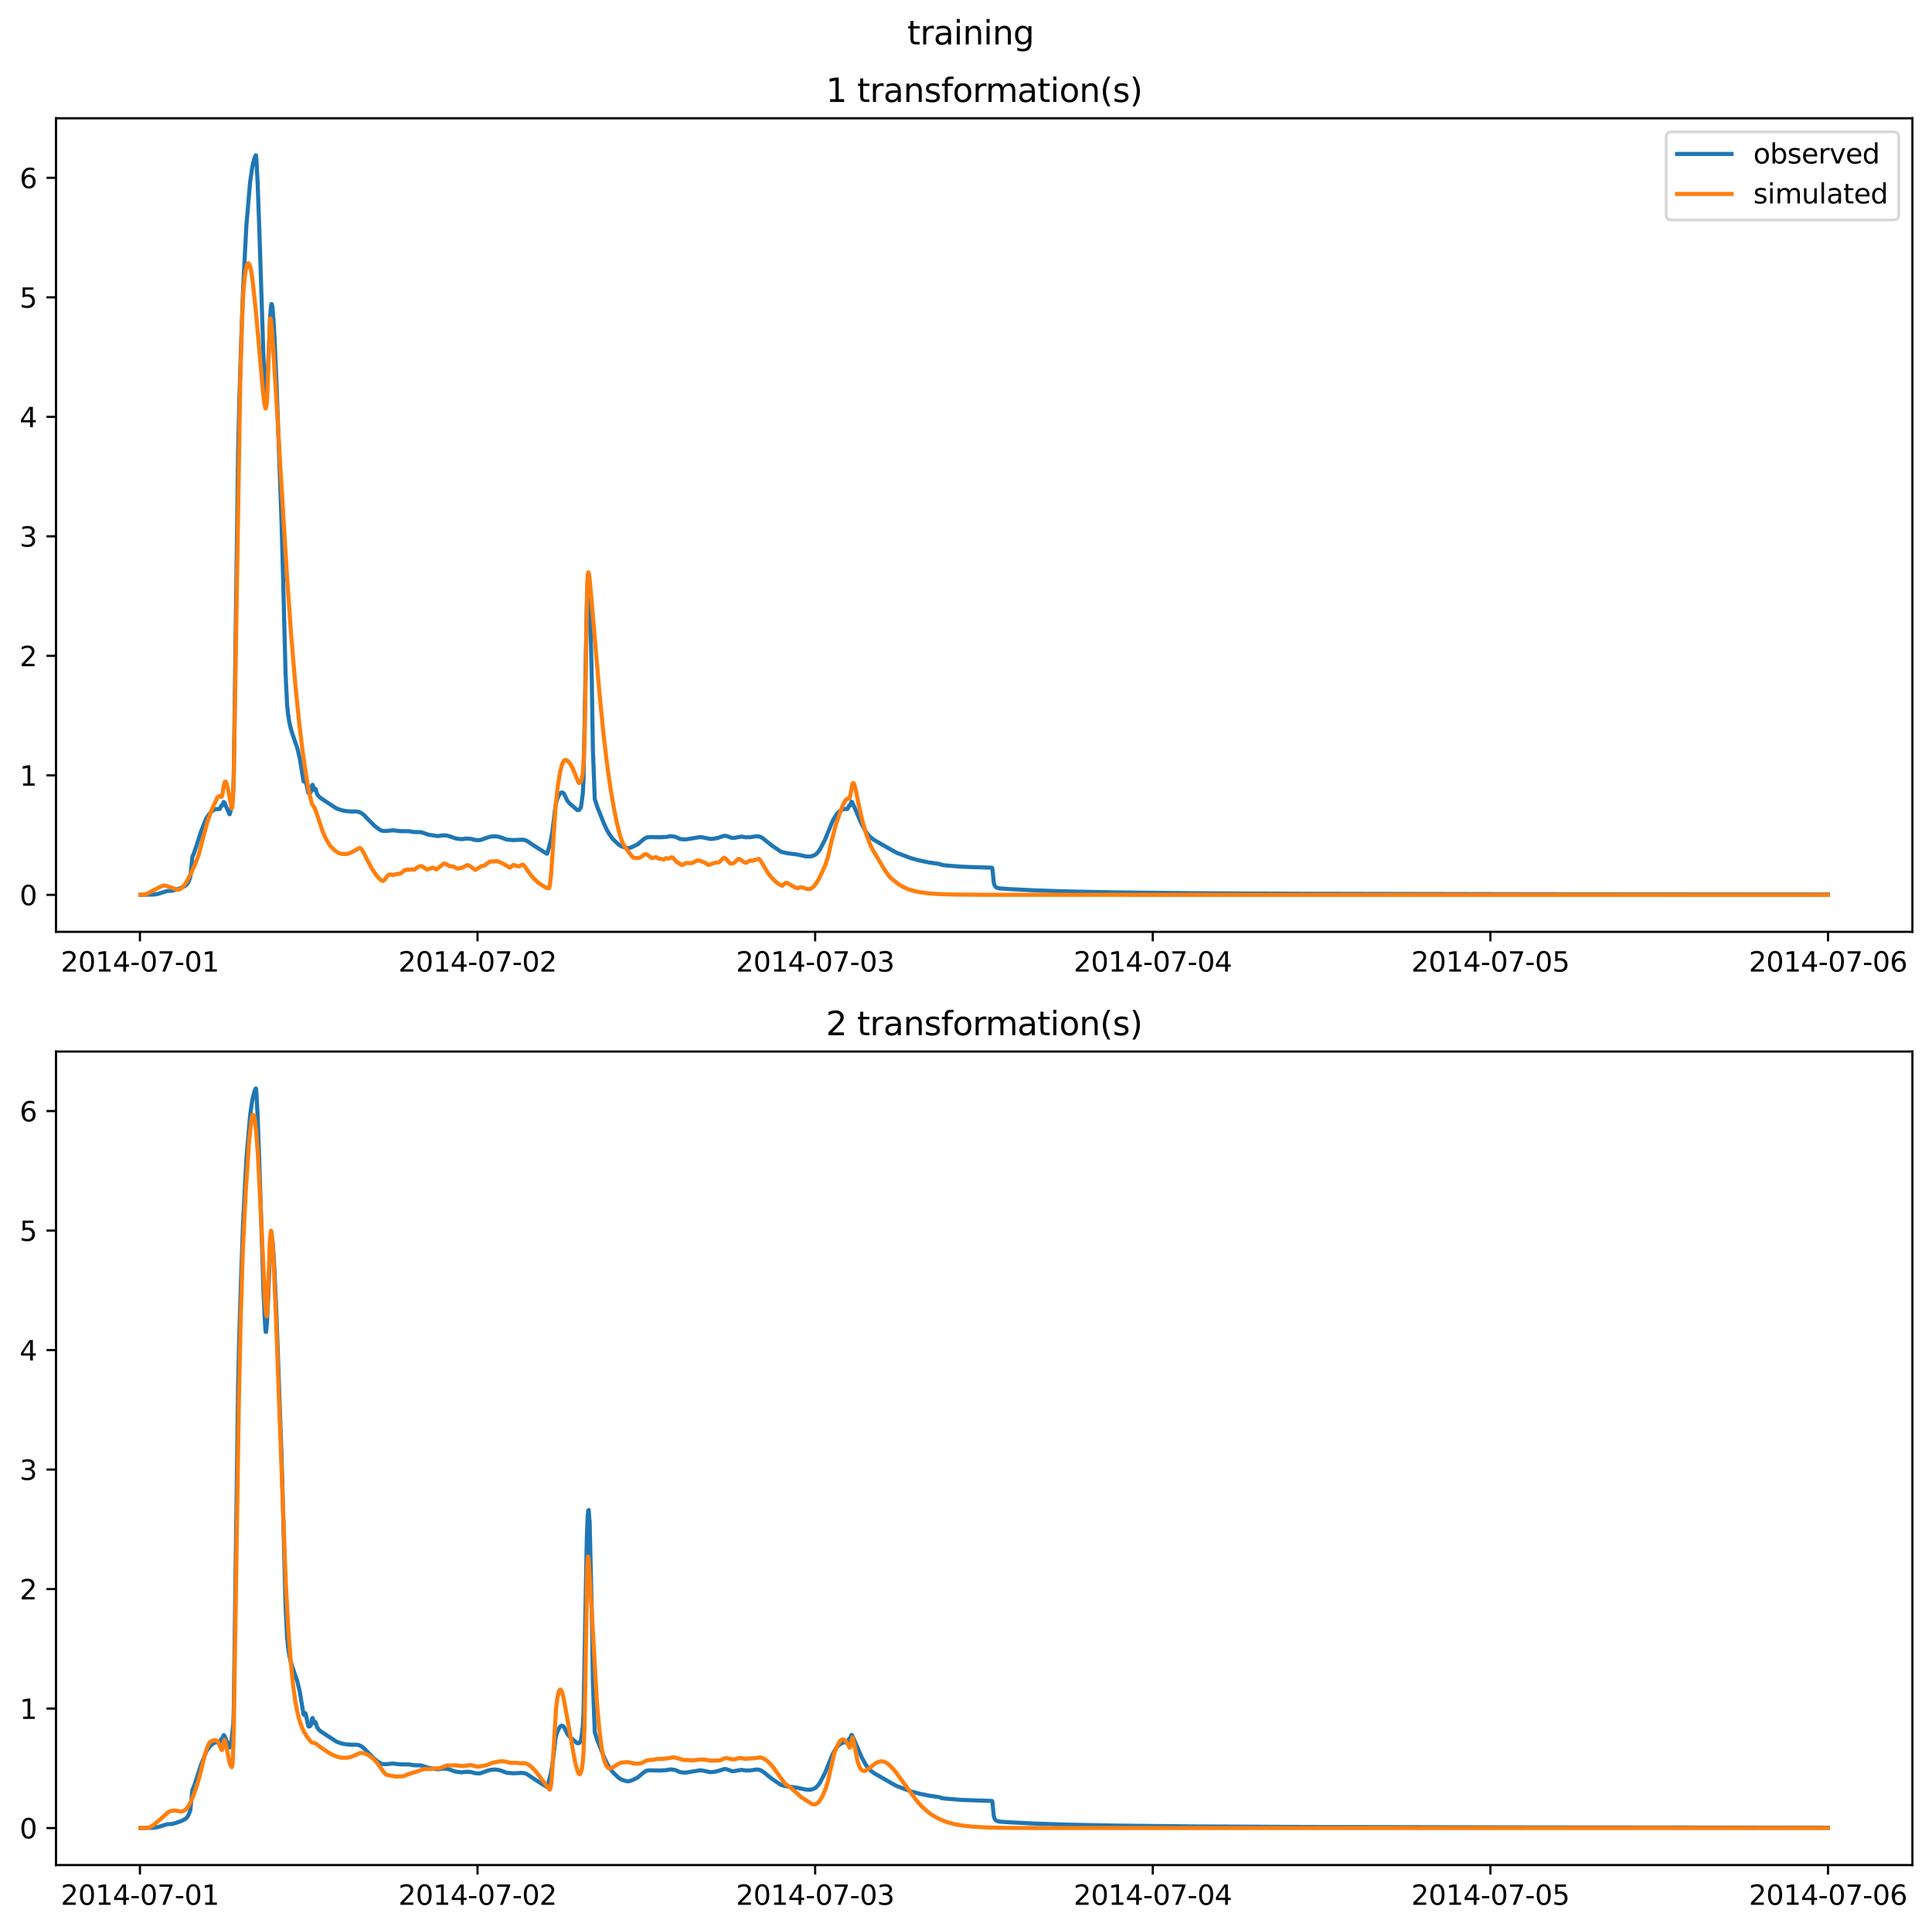 <?xml version="1.0" encoding="utf-8" standalone="no"?>
<!DOCTYPE svg PUBLIC "-//W3C//DTD SVG 1.1//EN"
  "http://www.w3.org/Graphics/SVG/1.1/DTD/svg11.dtd">
<svg xmlns:xlink="http://www.w3.org/1999/xlink" width="709.336pt" height="708.798pt" viewBox="0 0 709.336 708.798" xmlns="http://www.w3.org/2000/svg" version="1.1">
 <defs>
  <style type="text/css">*{stroke-linejoin: round; stroke-linecap: butt}</style>
 </defs>
 <g id="figure_1">
  <g id="patch_1">
   <path d="M 0 708.798 
L 709.336 708.798 
L 709.336 0 
L 0 0 
z
" style="fill: #ffffff"/>
  </g>
  <g id="axes_1">
   <g id="patch_2">
    <path d="M 20.562 342.2 
L 702.136 342.2 
L 702.136 43.44 
L 20.562 43.44 
z
" style="fill: #ffffff"/>
   </g>
   <g id="matplotlib.axis_1">
    <g id="xtick_1">
     <g id="line2d_1">
      <defs>
       <path id="ma36ae3cb27" d="M 0 0 
L 0 3.5 
" style="stroke: #000000; stroke-width: 0.8"/>
      </defs>
      <g>
       <use xlink:href="#ma36ae3cb27" x="51.371" y="342.2" style="stroke: #000000; stroke-width: 0.8"/>
      </g>
     </g>
     <g id="text_1">
      <!-- 2014-07-01 -->
      <g transform="translate(22.313 356.798) scale(0.1 -0.1)">
       <defs>
        <path id="DejaVuSans-32" d="M 1228 531 
L 3431 531 
L 3431 0 
L 469 0 
L 469 531 
Q 828 903 1448 1529 
Q 2069 2156 2228 2338 
Q 2531 2678 2651 2914 
Q 2772 3150 2772 3378 
Q 2772 3750 2511 3984 
Q 2250 4219 1831 4219 
Q 1534 4219 1204 4116 
Q 875 4013 500 3803 
L 500 4441 
Q 881 4594 1212 4672 
Q 1544 4750 1819 4750 
Q 2544 4750 2975 4387 
Q 3406 4025 3406 3419 
Q 3406 3131 3298 2873 
Q 3191 2616 2906 2266 
Q 2828 2175 2409 1742 
Q 1991 1309 1228 531 
z
" transform="scale(0.016)"/>
        <path id="DejaVuSans-30" d="M 2034 4250 
Q 1547 4250 1301 3770 
Q 1056 3291 1056 2328 
Q 1056 1369 1301 889 
Q 1547 409 2034 409 
Q 2525 409 2770 889 
Q 3016 1369 3016 2328 
Q 3016 3291 2770 3770 
Q 2525 4250 2034 4250 
z
M 2034 4750 
Q 2819 4750 3233 4129 
Q 3647 3509 3647 2328 
Q 3647 1150 3233 529 
Q 2819 -91 2034 -91 
Q 1250 -91 836 529 
Q 422 1150 422 2328 
Q 422 3509 836 4129 
Q 1250 4750 2034 4750 
z
" transform="scale(0.016)"/>
        <path id="DejaVuSans-31" d="M 794 531 
L 1825 531 
L 1825 4091 
L 703 3866 
L 703 4441 
L 1819 4666 
L 2450 4666 
L 2450 531 
L 3481 531 
L 3481 0 
L 794 0 
L 794 531 
z
" transform="scale(0.016)"/>
        <path id="DejaVuSans-34" d="M 2419 4116 
L 825 1625 
L 2419 1625 
L 2419 4116 
z
M 2253 4666 
L 3047 4666 
L 3047 1625 
L 3713 1625 
L 3713 1100 
L 3047 1100 
L 3047 0 
L 2419 0 
L 2419 1100 
L 313 1100 
L 313 1709 
L 2253 4666 
z
" transform="scale(0.016)"/>
        <path id="DejaVuSans-2d" d="M 313 2009 
L 1997 2009 
L 1997 1497 
L 313 1497 
L 313 2009 
z
" transform="scale(0.016)"/>
        <path id="DejaVuSans-37" d="M 525 4666 
L 3525 4666 
L 3525 4397 
L 1831 0 
L 1172 0 
L 2766 4134 
L 525 4134 
L 525 4666 
z
" transform="scale(0.016)"/>
       </defs>
       <use xlink:href="#DejaVuSans-32"/>
       <use xlink:href="#DejaVuSans-30" x="63.623"/>
       <use xlink:href="#DejaVuSans-31" x="127.246"/>
       <use xlink:href="#DejaVuSans-34" x="190.869"/>
       <use xlink:href="#DejaVuSans-2d" x="254.492"/>
       <use xlink:href="#DejaVuSans-30" x="290.576"/>
       <use xlink:href="#DejaVuSans-37" x="354.199"/>
       <use xlink:href="#DejaVuSans-2d" x="417.822"/>
       <use xlink:href="#DejaVuSans-30" x="453.906"/>
       <use xlink:href="#DejaVuSans-31" x="517.529"/>
      </g>
     </g>
    </g>
    <g id="xtick_2">
     <g id="line2d_2">
      <g>
       <use xlink:href="#ma36ae3cb27" x="175.328" y="342.2" style="stroke: #000000; stroke-width: 0.8"/>
      </g>
     </g>
     <g id="text_2">
      <!-- 2014-07-02 -->
      <g transform="translate(146.27 356.798) scale(0.1 -0.1)">
       <use xlink:href="#DejaVuSans-32"/>
       <use xlink:href="#DejaVuSans-30" x="63.623"/>
       <use xlink:href="#DejaVuSans-31" x="127.246"/>
       <use xlink:href="#DejaVuSans-34" x="190.869"/>
       <use xlink:href="#DejaVuSans-2d" x="254.492"/>
       <use xlink:href="#DejaVuSans-30" x="290.576"/>
       <use xlink:href="#DejaVuSans-37" x="354.199"/>
       <use xlink:href="#DejaVuSans-2d" x="417.822"/>
       <use xlink:href="#DejaVuSans-30" x="453.906"/>
       <use xlink:href="#DejaVuSans-32" x="517.529"/>
      </g>
     </g>
    </g>
    <g id="xtick_3">
     <g id="line2d_3">
      <g>
       <use xlink:href="#ma36ae3cb27" x="299.285" y="342.2" style="stroke: #000000; stroke-width: 0.8"/>
      </g>
     </g>
     <g id="text_3">
      <!-- 2014-07-03 -->
      <g transform="translate(270.227 356.798) scale(0.1 -0.1)">
       <defs>
        <path id="DejaVuSans-33" d="M 2597 2516 
Q 3050 2419 3304 2112 
Q 3559 1806 3559 1356 
Q 3559 666 3084 287 
Q 2609 -91 1734 -91 
Q 1441 -91 1130 -33 
Q 819 25 488 141 
L 488 750 
Q 750 597 1062 519 
Q 1375 441 1716 441 
Q 2309 441 2620 675 
Q 2931 909 2931 1356 
Q 2931 1769 2642 2001 
Q 2353 2234 1838 2234 
L 1294 2234 
L 1294 2753 
L 1863 2753 
Q 2328 2753 2575 2939 
Q 2822 3125 2822 3475 
Q 2822 3834 2567 4026 
Q 2313 4219 1838 4219 
Q 1578 4219 1281 4162 
Q 984 4106 628 3988 
L 628 4550 
Q 988 4650 1302 4700 
Q 1616 4750 1894 4750 
Q 2613 4750 3031 4423 
Q 3450 4097 3450 3541 
Q 3450 3153 3228 2886 
Q 3006 2619 2597 2516 
z
" transform="scale(0.016)"/>
       </defs>
       <use xlink:href="#DejaVuSans-32"/>
       <use xlink:href="#DejaVuSans-30" x="63.623"/>
       <use xlink:href="#DejaVuSans-31" x="127.246"/>
       <use xlink:href="#DejaVuSans-34" x="190.869"/>
       <use xlink:href="#DejaVuSans-2d" x="254.492"/>
       <use xlink:href="#DejaVuSans-30" x="290.576"/>
       <use xlink:href="#DejaVuSans-37" x="354.199"/>
       <use xlink:href="#DejaVuSans-2d" x="417.822"/>
       <use xlink:href="#DejaVuSans-30" x="453.906"/>
       <use xlink:href="#DejaVuSans-33" x="517.529"/>
      </g>
     </g>
    </g>
    <g id="xtick_4">
     <g id="line2d_4">
      <g>
       <use xlink:href="#ma36ae3cb27" x="423.242" y="342.2" style="stroke: #000000; stroke-width: 0.8"/>
      </g>
     </g>
     <g id="text_4">
      <!-- 2014-07-04 -->
      <g transform="translate(394.184 356.798) scale(0.1 -0.1)">
       <use xlink:href="#DejaVuSans-32"/>
       <use xlink:href="#DejaVuSans-30" x="63.623"/>
       <use xlink:href="#DejaVuSans-31" x="127.246"/>
       <use xlink:href="#DejaVuSans-34" x="190.869"/>
       <use xlink:href="#DejaVuSans-2d" x="254.492"/>
       <use xlink:href="#DejaVuSans-30" x="290.576"/>
       <use xlink:href="#DejaVuSans-37" x="354.199"/>
       <use xlink:href="#DejaVuSans-2d" x="417.822"/>
       <use xlink:href="#DejaVuSans-30" x="453.906"/>
       <use xlink:href="#DejaVuSans-34" x="517.529"/>
      </g>
     </g>
    </g>
    <g id="xtick_5">
     <g id="line2d_5">
      <g>
       <use xlink:href="#ma36ae3cb27" x="547.199" y="342.2" style="stroke: #000000; stroke-width: 0.8"/>
      </g>
     </g>
     <g id="text_5">
      <!-- 2014-07-05 -->
      <g transform="translate(518.141 356.798) scale(0.1 -0.1)">
       <defs>
        <path id="DejaVuSans-35" d="M 691 4666 
L 3169 4666 
L 3169 4134 
L 1269 4134 
L 1269 2991 
Q 1406 3038 1543 3061 
Q 1681 3084 1819 3084 
Q 2600 3084 3056 2656 
Q 3513 2228 3513 1497 
Q 3513 744 3044 326 
Q 2575 -91 1722 -91 
Q 1428 -91 1123 -41 
Q 819 9 494 109 
L 494 744 
Q 775 591 1075 516 
Q 1375 441 1709 441 
Q 2250 441 2565 725 
Q 2881 1009 2881 1497 
Q 2881 1984 2565 2268 
Q 2250 2553 1709 2553 
Q 1456 2553 1204 2497 
Q 953 2441 691 2322 
L 691 4666 
z
" transform="scale(0.016)"/>
       </defs>
       <use xlink:href="#DejaVuSans-32"/>
       <use xlink:href="#DejaVuSans-30" x="63.623"/>
       <use xlink:href="#DejaVuSans-31" x="127.246"/>
       <use xlink:href="#DejaVuSans-34" x="190.869"/>
       <use xlink:href="#DejaVuSans-2d" x="254.492"/>
       <use xlink:href="#DejaVuSans-30" x="290.576"/>
       <use xlink:href="#DejaVuSans-37" x="354.199"/>
       <use xlink:href="#DejaVuSans-2d" x="417.822"/>
       <use xlink:href="#DejaVuSans-30" x="453.906"/>
       <use xlink:href="#DejaVuSans-35" x="517.529"/>
      </g>
     </g>
    </g>
    <g id="xtick_6">
     <g id="line2d_6">
      <g>
       <use xlink:href="#ma36ae3cb27" x="671.156" y="342.2" style="stroke: #000000; stroke-width: 0.8"/>
      </g>
     </g>
     <g id="text_6">
      <!-- 2014-07-06 -->
      <g transform="translate(642.098 356.798) scale(0.1 -0.1)">
       <defs>
        <path id="DejaVuSans-36" d="M 2113 2584 
Q 1688 2584 1439 2293 
Q 1191 2003 1191 1497 
Q 1191 994 1439 701 
Q 1688 409 2113 409 
Q 2538 409 2786 701 
Q 3034 994 3034 1497 
Q 3034 2003 2786 2293 
Q 2538 2584 2113 2584 
z
M 3366 4563 
L 3366 3988 
Q 3128 4100 2886 4159 
Q 2644 4219 2406 4219 
Q 1781 4219 1451 3797 
Q 1122 3375 1075 2522 
Q 1259 2794 1537 2939 
Q 1816 3084 2150 3084 
Q 2853 3084 3261 2657 
Q 3669 2231 3669 1497 
Q 3669 778 3244 343 
Q 2819 -91 2113 -91 
Q 1303 -91 875 529 
Q 447 1150 447 2328 
Q 447 3434 972 4092 
Q 1497 4750 2381 4750 
Q 2619 4750 2861 4703 
Q 3103 4656 3366 4563 
z
" transform="scale(0.016)"/>
       </defs>
       <use xlink:href="#DejaVuSans-32"/>
       <use xlink:href="#DejaVuSans-30" x="63.623"/>
       <use xlink:href="#DejaVuSans-31" x="127.246"/>
       <use xlink:href="#DejaVuSans-34" x="190.869"/>
       <use xlink:href="#DejaVuSans-2d" x="254.492"/>
       <use xlink:href="#DejaVuSans-30" x="290.576"/>
       <use xlink:href="#DejaVuSans-37" x="354.199"/>
       <use xlink:href="#DejaVuSans-2d" x="417.822"/>
       <use xlink:href="#DejaVuSans-30" x="453.906"/>
       <use xlink:href="#DejaVuSans-36" x="517.529"/>
      </g>
     </g>
    </g>
   </g>
   <g id="matplotlib.axis_2">
    <g id="ytick_1">
     <g id="line2d_7">
      <defs>
       <path id="mbb00a4ba1c" d="M 0 0 
L -3.5 0 
" style="stroke: #000000; stroke-width: 0.8"/>
      </defs>
      <g>
       <use xlink:href="#mbb00a4ba1c" x="20.562" y="328.619" style="stroke: #000000; stroke-width: 0.8"/>
      </g>
     </g>
     <g id="text_7">
      <!-- 0 -->
      <g transform="translate(7.2 332.418) scale(0.1 -0.1)">
       <use xlink:href="#DejaVuSans-30"/>
      </g>
     </g>
    </g>
    <g id="ytick_2">
     <g id="line2d_8">
      <g>
       <use xlink:href="#mbb00a4ba1c" x="20.562" y="284.733" style="stroke: #000000; stroke-width: 0.8"/>
      </g>
     </g>
     <g id="text_8">
      <!-- 1 -->
      <g transform="translate(7.2 288.532) scale(0.1 -0.1)">
       <use xlink:href="#DejaVuSans-31"/>
      </g>
     </g>
    </g>
    <g id="ytick_3">
     <g id="line2d_9">
      <g>
       <use xlink:href="#mbb00a4ba1c" x="20.562" y="240.847" style="stroke: #000000; stroke-width: 0.8"/>
      </g>
     </g>
     <g id="text_9">
      <!-- 2 -->
      <g transform="translate(7.2 244.646) scale(0.1 -0.1)">
       <use xlink:href="#DejaVuSans-32"/>
      </g>
     </g>
    </g>
    <g id="ytick_4">
     <g id="line2d_10">
      <g>
       <use xlink:href="#mbb00a4ba1c" x="20.562" y="196.961" style="stroke: #000000; stroke-width: 0.8"/>
      </g>
     </g>
     <g id="text_10">
      <!-- 3 -->
      <g transform="translate(7.2 200.76) scale(0.1 -0.1)">
       <use xlink:href="#DejaVuSans-33"/>
      </g>
     </g>
    </g>
    <g id="ytick_5">
     <g id="line2d_11">
      <g>
       <use xlink:href="#mbb00a4ba1c" x="20.562" y="153.075" style="stroke: #000000; stroke-width: 0.8"/>
      </g>
     </g>
     <g id="text_11">
      <!-- 4 -->
      <g transform="translate(7.2 156.874) scale(0.1 -0.1)">
       <use xlink:href="#DejaVuSans-34"/>
      </g>
     </g>
    </g>
    <g id="ytick_6">
     <g id="line2d_12">
      <g>
       <use xlink:href="#mbb00a4ba1c" x="20.562" y="109.189" style="stroke: #000000; stroke-width: 0.8"/>
      </g>
     </g>
     <g id="text_12">
      <!-- 5 -->
      <g transform="translate(7.2 112.988) scale(0.1 -0.1)">
       <use xlink:href="#DejaVuSans-35"/>
      </g>
     </g>
    </g>
    <g id="ytick_7">
     <g id="line2d_13">
      <g>
       <use xlink:href="#mbb00a4ba1c" x="20.562" y="65.303" style="stroke: #000000; stroke-width: 0.8"/>
      </g>
     </g>
     <g id="text_13">
      <!-- 6 -->
      <g transform="translate(7.2 69.102) scale(0.1 -0.1)">
       <use xlink:href="#DejaVuSans-36"/>
      </g>
     </g>
    </g>
   </g>
   <g id="line2d_14">
    <path d="M 51.543 328.619 
L 56.45 328.51 
L 57.999 328.267 
L 59.549 327.791 
L 61.27 327.241 
L 62.303 327.151 
L 63.25 327.097 
L 64.627 326.72 
L 66.607 326.023 
L 68.071 325.282 
L 68.587 324.788 
L 69.104 324.005 
L 69.62 322.782 
L 69.878 322.012 
L 70.653 314.503 
L 70.997 313.933 
L 72.03 310.908 
L 73.752 305.514 
L 75.646 300.728 
L 76.335 299.607 
L 77.367 298.28 
L 77.712 297.988 
L 78.142 297.683 
L 78.745 297.297 
L 79.433 297.105 
L 80.38 297.119 
L 80.639 297.111 
L 81.241 295.874 
L 81.499 295.922 
L 81.672 295.614 
L 82.102 294.52 
L 82.274 294.554 
L 82.532 295.03 
L 83.135 296.467 
L 84.254 299.031 
L 84.34 298.992 
L 85.029 296.279 
L 85.631 290.33 
L 85.803 286.304 
L 87.439 164.874 
L 87.869 147.299 
L 88.472 127.775 
L 89.247 106.219 
L 90.452 82.978 
L 91.829 66.886 
L 92.604 61.438 
L 93.379 58.156 
L 93.895 57.02 
L 93.981 57.047 
L 94.153 58.717 
L 94.584 66.959 
L 95.186 83.537 
L 96.736 131.359 
L 97.166 140.993 
L 97.51 146.326 
L 97.683 146.422 
L 97.855 144.911 
L 98.027 142.715 
L 98.371 136.153 
L 99.146 116.9 
L 99.49 112.622 
L 99.663 111.642 
L 99.749 111.689 
L 99.921 112.181 
L 100.093 113.509 
L 100.437 117.843 
L 100.782 123.888 
L 101.556 141.569 
L 103.364 191.795 
L 103.967 213.296 
L 104.827 246.826 
L 105.43 259.123 
L 105.516 259.57 
L 105.774 262.534 
L 105.86 262.723 
L 106.119 264.521 
L 106.377 266.054 
L 106.463 266.099 
L 106.721 267.494 
L 106.807 267.509 
L 107.065 268.692 
L 107.152 268.675 
L 107.41 269.751 
L 107.496 269.846 
L 107.84 270.904 
L 108.357 272.427 
L 109.131 274.624 
L 110.078 278.603 
L 111.197 285.418 
L 111.456 286.906 
L 111.628 287.041 
L 111.972 286.358 
L 112.144 286.478 
L 112.489 287.864 
L 113.177 291.136 
L 113.435 291.348 
L 113.694 291.291 
L 114.038 290.986 
L 114.296 290.194 
L 114.555 288.586 
L 114.727 288.207 
L 114.813 288.248 
L 115.071 289.043 
L 115.415 290.108 
L 115.501 290.084 
L 115.76 289.688 
L 115.932 289.843 
L 116.19 290.85 
L 116.448 291.655 
L 117.137 292.562 
L 117.998 293.272 
L 123.507 296.869 
L 125.229 297.503 
L 127.122 297.893 
L 129.533 298.033 
L 130.48 297.987 
L 131.082 298.015 
L 131.943 298.238 
L 132.804 298.663 
L 133.665 299.354 
L 134.956 300.703 
L 137.366 303.14 
L 138.657 304.186 
L 140.035 305.032 
L 140.637 305.137 
L 141.756 305.165 
L 144.339 304.916 
L 146.921 305.233 
L 150.364 305.266 
L 151.569 305.517 
L 152.43 305.565 
L 153.205 305.582 
L 154.324 305.583 
L 155.271 305.822 
L 157.423 306.56 
L 160.78 307.044 
L 161.555 306.93 
L 162.244 306.798 
L 163.879 306.795 
L 165.256 307.182 
L 167.15 307.86 
L 167.925 308.002 
L 169.56 308.173 
L 171.024 307.966 
L 172.745 308.011 
L 174.381 308.456 
L 175.672 308.55 
L 176.533 308.448 
L 177.308 308.163 
L 178.427 307.77 
L 179.115 307.523 
L 180.062 307.265 
L 181.526 307.101 
L 182.817 307.239 
L 183.85 307.503 
L 186.174 308.36 
L 186.949 308.391 
L 187.637 308.451 
L 188.412 308.517 
L 191.769 308.359 
L 192.802 308.527 
L 193.663 308.935 
L 195.987 310.504 
L 200.722 313.511 
L 200.894 313.524 
L 201.066 313.025 
L 201.927 309.756 
L 202.185 308.856 
L 202.788 305.558 
L 203.993 295.611 
L 204.509 293.543 
L 205.542 291.428 
L 206.231 290.999 
L 206.92 291.305 
L 207.436 292.226 
L 208.297 294.073 
L 209.158 295.085 
L 211.912 297.448 
L 212.085 297.463 
L 212.515 297.364 
L 212.687 297.409 
L 213.29 296.476 
L 213.548 294.77 
L 213.978 291.346 
L 214.237 286.467 
L 215.442 222.458 
L 215.786 213.845 
L 215.872 213.563 
L 215.958 212.026 
L 216.044 212.745 
L 216.13 211.82 
L 216.389 215.516 
L 216.475 215.769 
L 217.249 248.163 
L 217.68 275.095 
L 218.368 293.42 
L 219.315 296.361 
L 221.726 302.439 
L 222.845 304.832 
L 223.792 306.466 
L 224.997 308.109 
L 227.149 310.18 
L 228.182 310.808 
L 229.645 311.3 
L 230.506 311.467 
L 231.281 311.353 
L 232.228 310.992 
L 234.121 310.069 
L 235.499 308.886 
L 236.876 307.791 
L 237.565 307.518 
L 238.425 307.423 
L 242.385 307.483 
L 243.074 307.442 
L 243.848 307.375 
L 244.623 307.362 
L 246.173 307.058 
L 247.894 307.295 
L 248.497 307.548 
L 249.616 308.085 
L 250.563 308.209 
L 251.854 308.248 
L 256.933 307.426 
L 257.621 307.447 
L 260.72 308.074 
L 261.237 308.087 
L 262.442 307.935 
L 263.733 307.638 
L 265.713 306.995 
L 266.402 306.93 
L 267.09 307.13 
L 268.812 307.749 
L 269.415 307.724 
L 272.255 307.234 
L 273.805 307.492 
L 275.612 307.433 
L 276.215 307.328 
L 276.904 307.231 
L 277.764 307.1 
L 278.797 307.22 
L 279.572 307.529 
L 280.433 308.137 
L 283.36 310.495 
L 286.803 312.814 
L 288.352 313.186 
L 289.385 313.387 
L 291.624 313.663 
L 292.915 313.847 
L 294.12 314.121 
L 295.755 314.47 
L 297.219 314.555 
L 298.252 314.38 
L 299.285 313.919 
L 299.801 313.526 
L 300.49 312.737 
L 301.092 311.884 
L 302.9 308.392 
L 305.569 301.808 
L 305.999 300.922 
L 307.118 299.107 
L 307.807 298.318 
L 308.582 297.679 
L 308.926 297.507 
L 309.27 297.304 
L 310.561 297.049 
L 311.164 297.082 
L 311.767 295.839 
L 312.025 295.862 
L 312.197 295.467 
L 312.627 294.422 
L 312.8 294.49 
L 313.058 294.975 
L 316.329 302.563 
L 317.792 305.277 
L 318.825 306.655 
L 319.858 307.679 
L 320.977 308.497 
L 327.692 312.351 
L 329.241 313.187 
L 334.492 315.172 
L 337.591 316.007 
L 340.776 316.663 
L 344.736 317.255 
L 345.338 317.417 
L 345.855 317.658 
L 347.318 317.824 
L 352.913 318.271 
L 358.681 318.485 
L 364.19 318.656 
L 364.276 318.713 
L 364.362 319.089 
L 364.879 324.235 
L 365.223 325.28 
L 365.653 325.815 
L 366.17 326.079 
L 367.117 326.258 
L 370.216 326.487 
L 380.029 326.982 
L 392.425 327.381 
L 410.071 327.72 
L 438.048 328.015 
L 479.969 328.223 
L 564.587 328.391 
L 671.156 328.478 
L 671.156 328.478 
" clip-path="url(#p64f4c8c60b)" style="fill: none; stroke: #1f77b4; stroke-width: 1.5; stroke-linecap: square"/>
   </g>
   <g id="line2d_15">
    <path d="M 51.543 328.619 
L 53.179 328.535 
L 54.298 328.032 
L 58.774 325.705 
L 60.065 325.215 
L 60.668 325.204 
L 61.442 325.419 
L 65.144 326.764 
L 65.66 326.717 
L 66.693 326.124 
L 67.382 325.394 
L 68.071 324.525 
L 70.051 320.912 
L 70.825 319.191 
L 71.858 316.868 
L 72.719 314.591 
L 73.322 312.467 
L 76.076 302.01 
L 77.798 297.23 
L 79.778 292.935 
L 80.294 292.436 
L 80.639 292.385 
L 80.983 292.573 
L 81.241 292.661 
L 81.413 292.526 
L 81.585 292.012 
L 81.93 289.984 
L 82.36 287.611 
L 82.618 287.043 
L 82.791 287.014 
L 82.963 287.216 
L 83.307 288.162 
L 83.824 290.463 
L 85.115 296.942 
L 85.287 296.321 
L 85.545 293.285 
L 85.803 285.424 
L 86.234 261.134 
L 88.214 139.959 
L 88.816 119.028 
L 89.333 107.438 
L 89.849 101.699 
L 90.28 98.96 
L 90.796 97.133 
L 91.14 96.658 
L 91.485 96.988 
L 91.829 97.823 
L 92.346 100.259 
L 92.776 103.421 
L 93.981 114.664 
L 95.531 132.299 
L 96.478 143.277 
L 96.994 147.715 
L 97.424 149.961 
L 97.597 149.957 
L 97.769 149.354 
L 97.941 148.084 
L 98.199 143.414 
L 99.146 117.14 
L 99.232 116.881 
L 99.318 116.973 
L 99.49 117.833 
L 99.835 121.24 
L 100.609 132.52 
L 103.278 177.207 
L 105.43 212.421 
L 106.979 234.127 
L 108.443 251.517 
L 109.82 265.24 
L 111.111 275.951 
L 112.316 284.305 
L 113.435 290.699 
L 114.555 295.357 
L 115.243 296.194 
L 115.588 296.826 
L 116.19 298.476 
L 118.428 305.263 
L 119.375 307.444 
L 120.408 309.328 
L 121.355 310.777 
L 122.991 312.386 
L 124.11 313.123 
L 124.798 313.418 
L 125.487 313.569 
L 126.348 313.624 
L 126.778 313.614 
L 127.553 313.575 
L 128.069 313.423 
L 128.5 313.244 
L 129.447 312.804 
L 129.877 312.577 
L 130.652 312.177 
L 131.599 311.529 
L 132.029 311.43 
L 132.373 311.553 
L 132.804 311.968 
L 133.406 312.923 
L 134.784 315.693 
L 136.419 318.782 
L 137.71 320.771 
L 139.002 322.375 
L 139.949 323.302 
L 140.637 323.533 
L 141.154 323.155 
L 141.67 322.4 
L 142.359 321.537 
L 142.875 321.168 
L 143.392 321.146 
L 144.339 321.299 
L 146.06 320.889 
L 146.749 320.92 
L 147.524 320.461 
L 148.384 319.69 
L 149.073 319.417 
L 149.848 319.336 
L 150.536 319.385 
L 150.967 319.267 
L 151.656 319.359 
L 152 319.393 
L 152.344 319.266 
L 153.205 318.526 
L 154.152 318.106 
L 154.668 318.053 
L 155.185 318.274 
L 156.734 319.328 
L 157.251 319.173 
L 157.939 318.988 
L 158.714 318.632 
L 159.317 318.77 
L 160.005 319.217 
L 160.264 319.248 
L 160.522 319.111 
L 161.469 318.3 
L 163.018 317.11 
L 163.707 317.292 
L 165.17 318.112 
L 166.375 318.163 
L 167.753 318.95 
L 168.269 318.975 
L 169.647 318.607 
L 169.991 318.51 
L 170.507 318.242 
L 171.54 317.685 
L 171.971 317.797 
L 173.004 318.352 
L 174.381 319.445 
L 174.725 319.406 
L 176.705 318.076 
L 177.48 318.024 
L 177.824 317.88 
L 179.632 316.537 
L 180.062 316.377 
L 180.751 316.349 
L 181.267 316.385 
L 182.473 316.208 
L 183.936 316.835 
L 184.28 316.93 
L 187.121 318.625 
L 187.465 318.459 
L 188.498 317.613 
L 189.101 317.783 
L 189.617 318 
L 189.876 318.069 
L 190.478 318.181 
L 190.822 318.043 
L 191.769 317.491 
L 192.114 317.597 
L 192.544 318.004 
L 193.405 319.25 
L 194.954 321.439 
L 196.332 322.991 
L 197.709 324.215 
L 199.172 325.227 
L 200.722 326.089 
L 200.98 326.146 
L 201.41 326.272 
L 201.669 325.913 
L 201.927 324.788 
L 202.357 320.875 
L 202.96 311.9 
L 203.993 296.068 
L 204.768 288.916 
L 205.542 283.995 
L 206.231 281.126 
L 207.006 279.358 
L 207.264 279.151 
L 207.78 279.099 
L 208.469 279.469 
L 209.244 280.346 
L 210.191 281.994 
L 212.429 287.427 
L 212.601 287.582 
L 213.031 287.339 
L 213.204 287.126 
L 213.548 286.179 
L 213.978 283.757 
L 214.323 278.85 
L 214.581 272.429 
L 214.839 259.979 
L 215.614 214.171 
L 215.872 210.512 
L 216.044 210.19 
L 216.216 210.796 
L 216.561 213.443 
L 217.249 221.157 
L 220.004 253.545 
L 221.467 268.56 
L 222.759 279.687 
L 224.05 288.959 
L 225.341 296.611 
L 226.546 302.487 
L 227.579 306.559 
L 228.354 308.892 
L 229.043 310.367 
L 229.817 311.496 
L 230.506 312.475 
L 232.141 314.654 
L 232.658 314.994 
L 233.002 315.053 
L 233.433 315.052 
L 234.293 315.136 
L 235.413 314.74 
L 236.359 313.945 
L 236.962 313.665 
L 237.392 313.732 
L 237.651 313.879 
L 239.286 315.115 
L 239.631 315.093 
L 240.922 314.759 
L 241.869 315.336 
L 242.299 315.373 
L 242.557 315.392 
L 243.59 315.692 
L 244.107 315.419 
L 244.451 315.171 
L 244.968 315.18 
L 245.57 315.305 
L 245.914 315.167 
L 246.517 314.839 
L 246.861 314.881 
L 247.378 315.265 
L 248.411 316.559 
L 249.616 317.222 
L 250.046 317.549 
L 250.391 317.646 
L 250.907 317.493 
L 251.682 316.976 
L 252.457 316.902 
L 254.006 316.986 
L 255.9 316.041 
L 256.675 316.005 
L 258.052 316.552 
L 258.654 316.702 
L 259.515 317.269 
L 259.946 317.584 
L 260.29 317.616 
L 262.012 316.981 
L 263.045 316.749 
L 263.561 316.748 
L 263.991 316.643 
L 265.197 315.504 
L 265.627 315.065 
L 265.971 315.017 
L 266.402 315.278 
L 266.832 315.707 
L 268.037 317.077 
L 268.382 317.164 
L 268.726 317.13 
L 269.415 316.948 
L 269.759 316.695 
L 270.448 315.957 
L 271.05 315.434 
L 271.394 315.451 
L 271.653 315.55 
L 273.03 316.55 
L 273.805 316.863 
L 274.149 316.744 
L 275.354 316.013 
L 276.215 316.163 
L 276.387 316.074 
L 276.732 315.909 
L 278.625 315.423 
L 279.056 315.822 
L 279.658 316.764 
L 281.896 320.524 
L 283.188 322.179 
L 284.565 323.577 
L 286.028 324.735 
L 286.975 325.252 
L 287.233 325.252 
L 287.578 324.965 
L 288.266 324.287 
L 288.697 324.19 
L 289.213 324.35 
L 290.505 325.131 
L 291.882 325.866 
L 292.312 326.049 
L 292.829 326.191 
L 293.259 326.044 
L 293.948 325.801 
L 294.55 325.862 
L 295.928 326.358 
L 296.788 326.55 
L 297.735 326.339 
L 298.252 325.999 
L 298.854 325.412 
L 299.543 324.526 
L 300.576 322.928 
L 303.072 317.605 
L 304.191 313.929 
L 305.397 308.462 
L 307.032 302.405 
L 309.442 295.633 
L 310.561 293.726 
L 311.164 293.267 
L 311.422 293.297 
L 311.853 293.261 
L 312.025 292.909 
L 312.283 291.66 
L 312.886 288.149 
L 313.144 287.578 
L 313.316 287.54 
L 313.488 287.729 
L 313.746 288.341 
L 314.177 290.023 
L 315.382 296.069 
L 316.673 301.687 
L 317.964 306.116 
L 319.342 309.834 
L 320.375 312.039 
L 322.096 314.874 
L 323.646 317.532 
L 325.281 320.209 
L 326.573 321.909 
L 327.433 322.761 
L 330.102 324.857 
L 331.651 325.767 
L 333.373 326.523 
L 335.353 327.149 
L 337.763 327.665 
L 340.69 328.055 
L 344.65 328.342 
L 350.503 328.522 
L 361.78 328.606 
L 416.355 328.619 
L 671.156 328.619 
L 671.156 328.619 
" clip-path="url(#p64f4c8c60b)" style="fill: none; stroke: #ff7f0e; stroke-width: 1.5; stroke-linecap: square"/>
   </g>
   <g id="patch_3">
    <path d="M 20.562 342.2 
L 20.562 43.44 
" style="fill: none; stroke: #000000; stroke-width: 0.8; stroke-linejoin: miter; stroke-linecap: square"/>
   </g>
   <g id="patch_4">
    <path d="M 702.136 342.2 
L 702.136 43.44 
" style="fill: none; stroke: #000000; stroke-width: 0.8; stroke-linejoin: miter; stroke-linecap: square"/>
   </g>
   <g id="patch_5">
    <path d="M 20.562 342.2 
L 702.136 342.2 
" style="fill: none; stroke: #000000; stroke-width: 0.8; stroke-linejoin: miter; stroke-linecap: square"/>
   </g>
   <g id="patch_6">
    <path d="M 20.562 43.44 
L 702.136 43.44 
" style="fill: none; stroke: #000000; stroke-width: 0.8; stroke-linejoin: miter; stroke-linecap: square"/>
   </g>
   <g id="text_14">
    <!-- 1 transformation(s) -->
    <g transform="translate(303.235 37.44) scale(0.12 -0.12)">
     <defs>
      <path id="DejaVuSans-20" transform="scale(0.016)"/>
      <path id="DejaVuSans-74" d="M 1172 4494 
L 1172 3500 
L 2356 3500 
L 2356 3053 
L 1172 3053 
L 1172 1153 
Q 1172 725 1289 603 
Q 1406 481 1766 481 
L 2356 481 
L 2356 0 
L 1766 0 
Q 1100 0 847 248 
Q 594 497 594 1153 
L 594 3053 
L 172 3053 
L 172 3500 
L 594 3500 
L 594 4494 
L 1172 4494 
z
" transform="scale(0.016)"/>
      <path id="DejaVuSans-72" d="M 2631 2963 
Q 2534 3019 2420 3045 
Q 2306 3072 2169 3072 
Q 1681 3072 1420 2755 
Q 1159 2438 1159 1844 
L 1159 0 
L 581 0 
L 581 3500 
L 1159 3500 
L 1159 2956 
Q 1341 3275 1631 3429 
Q 1922 3584 2338 3584 
Q 2397 3584 2469 3576 
Q 2541 3569 2628 3553 
L 2631 2963 
z
" transform="scale(0.016)"/>
      <path id="DejaVuSans-61" d="M 2194 1759 
Q 1497 1759 1228 1600 
Q 959 1441 959 1056 
Q 959 750 1161 570 
Q 1363 391 1709 391 
Q 2188 391 2477 730 
Q 2766 1069 2766 1631 
L 2766 1759 
L 2194 1759 
z
M 3341 1997 
L 3341 0 
L 2766 0 
L 2766 531 
Q 2569 213 2275 61 
Q 1981 -91 1556 -91 
Q 1019 -91 701 211 
Q 384 513 384 1019 
Q 384 1609 779 1909 
Q 1175 2209 1959 2209 
L 2766 2209 
L 2766 2266 
Q 2766 2663 2505 2880 
Q 2244 3097 1772 3097 
Q 1472 3097 1187 3025 
Q 903 2953 641 2809 
L 641 3341 
Q 956 3463 1253 3523 
Q 1550 3584 1831 3584 
Q 2591 3584 2966 3190 
Q 3341 2797 3341 1997 
z
" transform="scale(0.016)"/>
      <path id="DejaVuSans-6e" d="M 3513 2113 
L 3513 0 
L 2938 0 
L 2938 2094 
Q 2938 2591 2744 2837 
Q 2550 3084 2163 3084 
Q 1697 3084 1428 2787 
Q 1159 2491 1159 1978 
L 1159 0 
L 581 0 
L 581 3500 
L 1159 3500 
L 1159 2956 
Q 1366 3272 1645 3428 
Q 1925 3584 2291 3584 
Q 2894 3584 3203 3211 
Q 3513 2838 3513 2113 
z
" transform="scale(0.016)"/>
      <path id="DejaVuSans-73" d="M 2834 3397 
L 2834 2853 
Q 2591 2978 2328 3040 
Q 2066 3103 1784 3103 
Q 1356 3103 1142 2972 
Q 928 2841 928 2578 
Q 928 2378 1081 2264 
Q 1234 2150 1697 2047 
L 1894 2003 
Q 2506 1872 2764 1633 
Q 3022 1394 3022 966 
Q 3022 478 2636 193 
Q 2250 -91 1575 -91 
Q 1294 -91 989 -36 
Q 684 19 347 128 
L 347 722 
Q 666 556 975 473 
Q 1284 391 1588 391 
Q 1994 391 2212 530 
Q 2431 669 2431 922 
Q 2431 1156 2273 1281 
Q 2116 1406 1581 1522 
L 1381 1569 
Q 847 1681 609 1914 
Q 372 2147 372 2553 
Q 372 3047 722 3315 
Q 1072 3584 1716 3584 
Q 2034 3584 2315 3537 
Q 2597 3491 2834 3397 
z
" transform="scale(0.016)"/>
      <path id="DejaVuSans-66" d="M 2375 4863 
L 2375 4384 
L 1825 4384 
Q 1516 4384 1395 4259 
Q 1275 4134 1275 3809 
L 1275 3500 
L 2222 3500 
L 2222 3053 
L 1275 3053 
L 1275 0 
L 697 0 
L 697 3053 
L 147 3053 
L 147 3500 
L 697 3500 
L 697 3744 
Q 697 4328 969 4595 
Q 1241 4863 1831 4863 
L 2375 4863 
z
" transform="scale(0.016)"/>
      <path id="DejaVuSans-6f" d="M 1959 3097 
Q 1497 3097 1228 2736 
Q 959 2375 959 1747 
Q 959 1119 1226 758 
Q 1494 397 1959 397 
Q 2419 397 2687 759 
Q 2956 1122 2956 1747 
Q 2956 2369 2687 2733 
Q 2419 3097 1959 3097 
z
M 1959 3584 
Q 2709 3584 3137 3096 
Q 3566 2609 3566 1747 
Q 3566 888 3137 398 
Q 2709 -91 1959 -91 
Q 1206 -91 779 398 
Q 353 888 353 1747 
Q 353 2609 779 3096 
Q 1206 3584 1959 3584 
z
" transform="scale(0.016)"/>
      <path id="DejaVuSans-6d" d="M 3328 2828 
Q 3544 3216 3844 3400 
Q 4144 3584 4550 3584 
Q 5097 3584 5394 3201 
Q 5691 2819 5691 2113 
L 5691 0 
L 5113 0 
L 5113 2094 
Q 5113 2597 4934 2840 
Q 4756 3084 4391 3084 
Q 3944 3084 3684 2787 
Q 3425 2491 3425 1978 
L 3425 0 
L 2847 0 
L 2847 2094 
Q 2847 2600 2669 2842 
Q 2491 3084 2119 3084 
Q 1678 3084 1418 2786 
Q 1159 2488 1159 1978 
L 1159 0 
L 581 0 
L 581 3500 
L 1159 3500 
L 1159 2956 
Q 1356 3278 1631 3431 
Q 1906 3584 2284 3584 
Q 2666 3584 2933 3390 
Q 3200 3197 3328 2828 
z
" transform="scale(0.016)"/>
      <path id="DejaVuSans-69" d="M 603 3500 
L 1178 3500 
L 1178 0 
L 603 0 
L 603 3500 
z
M 603 4863 
L 1178 4863 
L 1178 4134 
L 603 4134 
L 603 4863 
z
" transform="scale(0.016)"/>
      <path id="DejaVuSans-28" d="M 1984 4856 
Q 1566 4138 1362 3434 
Q 1159 2731 1159 2009 
Q 1159 1288 1364 580 
Q 1569 -128 1984 -844 
L 1484 -844 
Q 1016 -109 783 600 
Q 550 1309 550 2009 
Q 550 2706 781 3412 
Q 1013 4119 1484 4856 
L 1984 4856 
z
" transform="scale(0.016)"/>
      <path id="DejaVuSans-29" d="M 513 4856 
L 1013 4856 
Q 1481 4119 1714 3412 
Q 1947 2706 1947 2009 
Q 1947 1309 1714 600 
Q 1481 -109 1013 -844 
L 513 -844 
Q 928 -128 1133 580 
Q 1338 1288 1338 2009 
Q 1338 2731 1133 3434 
Q 928 4138 513 4856 
z
" transform="scale(0.016)"/>
     </defs>
     <use xlink:href="#DejaVuSans-31"/>
     <use xlink:href="#DejaVuSans-20" x="63.623"/>
     <use xlink:href="#DejaVuSans-74" x="95.41"/>
     <use xlink:href="#DejaVuSans-72" x="134.619"/>
     <use xlink:href="#DejaVuSans-61" x="175.732"/>
     <use xlink:href="#DejaVuSans-6e" x="237.012"/>
     <use xlink:href="#DejaVuSans-73" x="300.391"/>
     <use xlink:href="#DejaVuSans-66" x="352.49"/>
     <use xlink:href="#DejaVuSans-6f" x="387.695"/>
     <use xlink:href="#DejaVuSans-72" x="448.877"/>
     <use xlink:href="#DejaVuSans-6d" x="488.24"/>
     <use xlink:href="#DejaVuSans-61" x="585.652"/>
     <use xlink:href="#DejaVuSans-74" x="646.932"/>
     <use xlink:href="#DejaVuSans-69" x="686.141"/>
     <use xlink:href="#DejaVuSans-6f" x="713.924"/>
     <use xlink:href="#DejaVuSans-6e" x="775.105"/>
     <use xlink:href="#DejaVuSans-28" x="838.484"/>
     <use xlink:href="#DejaVuSans-73" x="877.498"/>
     <use xlink:href="#DejaVuSans-29" x="929.598"/>
    </g>
   </g>
   <g id="legend_1">
    <g id="patch_7">
     <path d="M 613.742 80.796 
L 695.136 80.796 
Q 697.136 80.796 697.136 78.796 
L 697.136 50.44 
Q 697.136 48.44 695.136 48.44 
L 613.742 48.44 
Q 611.742 48.44 611.742 50.44 
L 611.742 78.796 
Q 611.742 80.796 613.742 80.796 
z
" style="fill: #ffffff; opacity: 0.8; stroke: #cccccc; stroke-linejoin: miter"/>
    </g>
    <g id="line2d_16">
     <path d="M 615.742 56.538 
L 625.742 56.538 
L 635.742 56.538 
" style="fill: none; stroke: #1f77b4; stroke-width: 1.5; stroke-linecap: square"/>
    </g>
    <g id="text_15">
     <!-- observed -->
     <g transform="translate(643.742 60.038) scale(0.1 -0.1)">
      <defs>
       <path id="DejaVuSans-62" d="M 3116 1747 
Q 3116 2381 2855 2742 
Q 2594 3103 2138 3103 
Q 1681 3103 1420 2742 
Q 1159 2381 1159 1747 
Q 1159 1113 1420 752 
Q 1681 391 2138 391 
Q 2594 391 2855 752 
Q 3116 1113 3116 1747 
z
M 1159 2969 
Q 1341 3281 1617 3432 
Q 1894 3584 2278 3584 
Q 2916 3584 3314 3078 
Q 3713 2572 3713 1747 
Q 3713 922 3314 415 
Q 2916 -91 2278 -91 
Q 1894 -91 1617 61 
Q 1341 213 1159 525 
L 1159 0 
L 581 0 
L 581 4863 
L 1159 4863 
L 1159 2969 
z
" transform="scale(0.016)"/>
       <path id="DejaVuSans-65" d="M 3597 1894 
L 3597 1613 
L 953 1613 
Q 991 1019 1311 708 
Q 1631 397 2203 397 
Q 2534 397 2845 478 
Q 3156 559 3463 722 
L 3463 178 
Q 3153 47 2828 -22 
Q 2503 -91 2169 -91 
Q 1331 -91 842 396 
Q 353 884 353 1716 
Q 353 2575 817 3079 
Q 1281 3584 2069 3584 
Q 2775 3584 3186 3129 
Q 3597 2675 3597 1894 
z
M 3022 2063 
Q 3016 2534 2758 2815 
Q 2500 3097 2075 3097 
Q 1594 3097 1305 2825 
Q 1016 2553 972 2059 
L 3022 2063 
z
" transform="scale(0.016)"/>
       <path id="DejaVuSans-76" d="M 191 3500 
L 800 3500 
L 1894 563 
L 2988 3500 
L 3597 3500 
L 2284 0 
L 1503 0 
L 191 3500 
z
" transform="scale(0.016)"/>
       <path id="DejaVuSans-64" d="M 2906 2969 
L 2906 4863 
L 3481 4863 
L 3481 0 
L 2906 0 
L 2906 525 
Q 2725 213 2448 61 
Q 2172 -91 1784 -91 
Q 1150 -91 751 415 
Q 353 922 353 1747 
Q 353 2572 751 3078 
Q 1150 3584 1784 3584 
Q 2172 3584 2448 3432 
Q 2725 3281 2906 2969 
z
M 947 1747 
Q 947 1113 1208 752 
Q 1469 391 1925 391 
Q 2381 391 2643 752 
Q 2906 1113 2906 1747 
Q 2906 2381 2643 2742 
Q 2381 3103 1925 3103 
Q 1469 3103 1208 2742 
Q 947 2381 947 1747 
z
" transform="scale(0.016)"/>
      </defs>
      <use xlink:href="#DejaVuSans-6f"/>
      <use xlink:href="#DejaVuSans-62" x="61.182"/>
      <use xlink:href="#DejaVuSans-73" x="124.658"/>
      <use xlink:href="#DejaVuSans-65" x="176.758"/>
      <use xlink:href="#DejaVuSans-72" x="238.281"/>
      <use xlink:href="#DejaVuSans-76" x="279.395"/>
      <use xlink:href="#DejaVuSans-65" x="338.574"/>
      <use xlink:href="#DejaVuSans-64" x="400.098"/>
     </g>
    </g>
    <g id="line2d_17">
     <path d="M 615.742 71.217 
L 625.742 71.217 
L 635.742 71.217 
" style="fill: none; stroke: #ff7f0e; stroke-width: 1.5; stroke-linecap: square"/>
    </g>
    <g id="text_16">
     <!-- simulated -->
     <g transform="translate(643.742 74.717) scale(0.1 -0.1)">
      <defs>
       <path id="DejaVuSans-75" d="M 544 1381 
L 544 3500 
L 1119 3500 
L 1119 1403 
Q 1119 906 1312 657 
Q 1506 409 1894 409 
Q 2359 409 2629 706 
Q 2900 1003 2900 1516 
L 2900 3500 
L 3475 3500 
L 3475 0 
L 2900 0 
L 2900 538 
Q 2691 219 2414 64 
Q 2138 -91 1772 -91 
Q 1169 -91 856 284 
Q 544 659 544 1381 
z
M 1991 3584 
L 1991 3584 
z
" transform="scale(0.016)"/>
       <path id="DejaVuSans-6c" d="M 603 4863 
L 1178 4863 
L 1178 0 
L 603 0 
L 603 4863 
z
" transform="scale(0.016)"/>
      </defs>
      <use xlink:href="#DejaVuSans-73"/>
      <use xlink:href="#DejaVuSans-69" x="52.1"/>
      <use xlink:href="#DejaVuSans-6d" x="79.883"/>
      <use xlink:href="#DejaVuSans-75" x="177.295"/>
      <use xlink:href="#DejaVuSans-6c" x="240.674"/>
      <use xlink:href="#DejaVuSans-61" x="268.457"/>
      <use xlink:href="#DejaVuSans-74" x="329.736"/>
      <use xlink:href="#DejaVuSans-65" x="368.945"/>
      <use xlink:href="#DejaVuSans-64" x="430.469"/>
     </g>
    </g>
   </g>
  </g>
  <g id="axes_2">
   <g id="patch_8">
    <path d="M 20.562 684.92 
L 702.136 684.92 
L 702.136 386.16 
L 20.562 386.16 
z
" style="fill: #ffffff"/>
   </g>
   <g id="matplotlib.axis_3">
    <g id="xtick_7">
     <g id="line2d_18">
      <g>
       <use xlink:href="#ma36ae3cb27" x="51.371" y="684.92" style="stroke: #000000; stroke-width: 0.8"/>
      </g>
     </g>
     <g id="text_17">
      <!-- 2014-07-01 -->
      <g transform="translate(22.313 699.518) scale(0.1 -0.1)">
       <use xlink:href="#DejaVuSans-32"/>
       <use xlink:href="#DejaVuSans-30" x="63.623"/>
       <use xlink:href="#DejaVuSans-31" x="127.246"/>
       <use xlink:href="#DejaVuSans-34" x="190.869"/>
       <use xlink:href="#DejaVuSans-2d" x="254.492"/>
       <use xlink:href="#DejaVuSans-30" x="290.576"/>
       <use xlink:href="#DejaVuSans-37" x="354.199"/>
       <use xlink:href="#DejaVuSans-2d" x="417.822"/>
       <use xlink:href="#DejaVuSans-30" x="453.906"/>
       <use xlink:href="#DejaVuSans-31" x="517.529"/>
      </g>
     </g>
    </g>
    <g id="xtick_8">
     <g id="line2d_19">
      <g>
       <use xlink:href="#ma36ae3cb27" x="175.328" y="684.92" style="stroke: #000000; stroke-width: 0.8"/>
      </g>
     </g>
     <g id="text_18">
      <!-- 2014-07-02 -->
      <g transform="translate(146.27 699.518) scale(0.1 -0.1)">
       <use xlink:href="#DejaVuSans-32"/>
       <use xlink:href="#DejaVuSans-30" x="63.623"/>
       <use xlink:href="#DejaVuSans-31" x="127.246"/>
       <use xlink:href="#DejaVuSans-34" x="190.869"/>
       <use xlink:href="#DejaVuSans-2d" x="254.492"/>
       <use xlink:href="#DejaVuSans-30" x="290.576"/>
       <use xlink:href="#DejaVuSans-37" x="354.199"/>
       <use xlink:href="#DejaVuSans-2d" x="417.822"/>
       <use xlink:href="#DejaVuSans-30" x="453.906"/>
       <use xlink:href="#DejaVuSans-32" x="517.529"/>
      </g>
     </g>
    </g>
    <g id="xtick_9">
     <g id="line2d_20">
      <g>
       <use xlink:href="#ma36ae3cb27" x="299.285" y="684.92" style="stroke: #000000; stroke-width: 0.8"/>
      </g>
     </g>
     <g id="text_19">
      <!-- 2014-07-03 -->
      <g transform="translate(270.227 699.518) scale(0.1 -0.1)">
       <use xlink:href="#DejaVuSans-32"/>
       <use xlink:href="#DejaVuSans-30" x="63.623"/>
       <use xlink:href="#DejaVuSans-31" x="127.246"/>
       <use xlink:href="#DejaVuSans-34" x="190.869"/>
       <use xlink:href="#DejaVuSans-2d" x="254.492"/>
       <use xlink:href="#DejaVuSans-30" x="290.576"/>
       <use xlink:href="#DejaVuSans-37" x="354.199"/>
       <use xlink:href="#DejaVuSans-2d" x="417.822"/>
       <use xlink:href="#DejaVuSans-30" x="453.906"/>
       <use xlink:href="#DejaVuSans-33" x="517.529"/>
      </g>
     </g>
    </g>
    <g id="xtick_10">
     <g id="line2d_21">
      <g>
       <use xlink:href="#ma36ae3cb27" x="423.242" y="684.92" style="stroke: #000000; stroke-width: 0.8"/>
      </g>
     </g>
     <g id="text_20">
      <!-- 2014-07-04 -->
      <g transform="translate(394.184 699.518) scale(0.1 -0.1)">
       <use xlink:href="#DejaVuSans-32"/>
       <use xlink:href="#DejaVuSans-30" x="63.623"/>
       <use xlink:href="#DejaVuSans-31" x="127.246"/>
       <use xlink:href="#DejaVuSans-34" x="190.869"/>
       <use xlink:href="#DejaVuSans-2d" x="254.492"/>
       <use xlink:href="#DejaVuSans-30" x="290.576"/>
       <use xlink:href="#DejaVuSans-37" x="354.199"/>
       <use xlink:href="#DejaVuSans-2d" x="417.822"/>
       <use xlink:href="#DejaVuSans-30" x="453.906"/>
       <use xlink:href="#DejaVuSans-34" x="517.529"/>
      </g>
     </g>
    </g>
    <g id="xtick_11">
     <g id="line2d_22">
      <g>
       <use xlink:href="#ma36ae3cb27" x="547.199" y="684.92" style="stroke: #000000; stroke-width: 0.8"/>
      </g>
     </g>
     <g id="text_21">
      <!-- 2014-07-05 -->
      <g transform="translate(518.141 699.518) scale(0.1 -0.1)">
       <use xlink:href="#DejaVuSans-32"/>
       <use xlink:href="#DejaVuSans-30" x="63.623"/>
       <use xlink:href="#DejaVuSans-31" x="127.246"/>
       <use xlink:href="#DejaVuSans-34" x="190.869"/>
       <use xlink:href="#DejaVuSans-2d" x="254.492"/>
       <use xlink:href="#DejaVuSans-30" x="290.576"/>
       <use xlink:href="#DejaVuSans-37" x="354.199"/>
       <use xlink:href="#DejaVuSans-2d" x="417.822"/>
       <use xlink:href="#DejaVuSans-30" x="453.906"/>
       <use xlink:href="#DejaVuSans-35" x="517.529"/>
      </g>
     </g>
    </g>
    <g id="xtick_12">
     <g id="line2d_23">
      <g>
       <use xlink:href="#ma36ae3cb27" x="671.156" y="684.92" style="stroke: #000000; stroke-width: 0.8"/>
      </g>
     </g>
     <g id="text_22">
      <!-- 2014-07-06 -->
      <g transform="translate(642.098 699.518) scale(0.1 -0.1)">
       <use xlink:href="#DejaVuSans-32"/>
       <use xlink:href="#DejaVuSans-30" x="63.623"/>
       <use xlink:href="#DejaVuSans-31" x="127.246"/>
       <use xlink:href="#DejaVuSans-34" x="190.869"/>
       <use xlink:href="#DejaVuSans-2d" x="254.492"/>
       <use xlink:href="#DejaVuSans-30" x="290.576"/>
       <use xlink:href="#DejaVuSans-37" x="354.199"/>
       <use xlink:href="#DejaVuSans-2d" x="417.822"/>
       <use xlink:href="#DejaVuSans-30" x="453.906"/>
       <use xlink:href="#DejaVuSans-36" x="517.529"/>
      </g>
     </g>
    </g>
   </g>
   <g id="matplotlib.axis_4">
    <g id="ytick_8">
     <g id="line2d_24">
      <g>
       <use xlink:href="#mbb00a4ba1c" x="20.562" y="671.33" style="stroke: #000000; stroke-width: 0.8"/>
      </g>
     </g>
     <g id="text_23">
      <!-- 0 -->
      <g transform="translate(7.2 675.129) scale(0.1 -0.1)">
       <use xlink:href="#DejaVuSans-30"/>
      </g>
     </g>
    </g>
    <g id="ytick_9">
     <g id="line2d_25">
      <g>
       <use xlink:href="#mbb00a4ba1c" x="20.562" y="627.445" style="stroke: #000000; stroke-width: 0.8"/>
      </g>
     </g>
     <g id="text_24">
      <!-- 1 -->
      <g transform="translate(7.2 631.244) scale(0.1 -0.1)">
       <use xlink:href="#DejaVuSans-31"/>
      </g>
     </g>
    </g>
    <g id="ytick_10">
     <g id="line2d_26">
      <g>
       <use xlink:href="#mbb00a4ba1c" x="20.562" y="583.561" style="stroke: #000000; stroke-width: 0.8"/>
      </g>
     </g>
     <g id="text_25">
      <!-- 2 -->
      <g transform="translate(7.2 587.36) scale(0.1 -0.1)">
       <use xlink:href="#DejaVuSans-32"/>
      </g>
     </g>
    </g>
    <g id="ytick_11">
     <g id="line2d_27">
      <g>
       <use xlink:href="#mbb00a4ba1c" x="20.562" y="539.676" style="stroke: #000000; stroke-width: 0.8"/>
      </g>
     </g>
     <g id="text_26">
      <!-- 3 -->
      <g transform="translate(7.2 543.475) scale(0.1 -0.1)">
       <use xlink:href="#DejaVuSans-33"/>
      </g>
     </g>
    </g>
    <g id="ytick_12">
     <g id="line2d_28">
      <g>
       <use xlink:href="#mbb00a4ba1c" x="20.562" y="495.791" style="stroke: #000000; stroke-width: 0.8"/>
      </g>
     </g>
     <g id="text_27">
      <!-- 4 -->
      <g transform="translate(7.2 499.591) scale(0.1 -0.1)">
       <use xlink:href="#DejaVuSans-34"/>
      </g>
     </g>
    </g>
    <g id="ytick_13">
     <g id="line2d_29">
      <g>
       <use xlink:href="#mbb00a4ba1c" x="20.562" y="451.907" style="stroke: #000000; stroke-width: 0.8"/>
      </g>
     </g>
     <g id="text_28">
      <!-- 5 -->
      <g transform="translate(7.2 455.706) scale(0.1 -0.1)">
       <use xlink:href="#DejaVuSans-35"/>
      </g>
     </g>
    </g>
    <g id="ytick_14">
     <g id="line2d_30">
      <g>
       <use xlink:href="#mbb00a4ba1c" x="20.562" y="408.022" style="stroke: #000000; stroke-width: 0.8"/>
      </g>
     </g>
     <g id="text_29">
      <!-- 6 -->
      <g transform="translate(7.2 411.821) scale(0.1 -0.1)">
       <use xlink:href="#DejaVuSans-36"/>
      </g>
     </g>
    </g>
   </g>
   <g id="line2d_31">
    <path d="M 51.543 671.33 
L 56.45 671.221 
L 57.999 670.978 
L 59.549 670.502 
L 61.27 669.952 
L 62.303 669.862 
L 63.25 669.808 
L 64.627 669.431 
L 66.607 668.734 
L 68.071 667.993 
L 68.587 667.499 
L 69.104 666.716 
L 69.62 665.493 
L 69.878 664.723 
L 70.653 657.215 
L 70.997 656.644 
L 72.03 653.62 
L 73.752 648.226 
L 75.646 643.44 
L 76.335 642.319 
L 77.367 640.992 
L 77.712 640.7 
L 78.142 640.395 
L 78.745 640.009 
L 79.433 639.817 
L 80.38 639.831 
L 80.639 639.823 
L 81.241 638.586 
L 81.499 638.634 
L 81.672 638.326 
L 82.102 637.232 
L 82.274 637.266 
L 82.532 637.742 
L 83.135 639.179 
L 84.254 641.743 
L 84.34 641.704 
L 85.029 638.991 
L 85.631 633.043 
L 85.803 629.017 
L 87.439 507.59 
L 87.869 490.016 
L 88.472 470.493 
L 89.247 448.937 
L 90.452 425.697 
L 91.829 409.605 
L 92.604 404.158 
L 93.379 400.876 
L 93.895 399.74 
L 93.981 399.767 
L 94.153 401.437 
L 94.584 409.679 
L 95.186 426.256 
L 96.736 474.076 
L 97.166 483.71 
L 97.51 489.043 
L 97.683 489.139 
L 97.855 487.628 
L 98.027 485.432 
L 98.371 478.87 
L 99.146 459.618 
L 99.49 455.34 
L 99.663 454.36 
L 99.749 454.408 
L 99.921 454.9 
L 100.093 456.227 
L 100.437 460.561 
L 100.782 466.606 
L 101.556 484.286 
L 103.364 534.511 
L 103.967 556.011 
L 104.827 589.54 
L 105.43 601.836 
L 105.516 602.283 
L 105.774 605.248 
L 105.86 605.437 
L 106.119 607.234 
L 106.377 608.767 
L 106.463 608.812 
L 106.721 610.207 
L 106.807 610.222 
L 107.065 611.405 
L 107.152 611.388 
L 107.41 612.463 
L 107.496 612.559 
L 107.84 613.616 
L 108.357 615.14 
L 109.131 617.337 
L 110.078 621.316 
L 111.197 628.13 
L 111.456 629.618 
L 111.628 629.753 
L 111.972 629.071 
L 112.144 629.191 
L 112.489 630.576 
L 113.177 633.848 
L 113.435 634.06 
L 113.694 634.003 
L 114.038 633.698 
L 114.296 632.906 
L 114.555 631.298 
L 114.727 630.919 
L 114.813 630.96 
L 115.071 631.755 
L 115.415 632.82 
L 115.501 632.797 
L 115.76 632.4 
L 115.932 632.555 
L 116.19 633.562 
L 116.448 634.367 
L 117.137 635.274 
L 117.998 635.984 
L 123.507 639.581 
L 125.229 640.215 
L 127.122 640.605 
L 129.533 640.745 
L 130.48 640.699 
L 131.082 640.727 
L 131.943 640.95 
L 132.804 641.374 
L 133.665 642.066 
L 134.956 643.414 
L 137.366 645.851 
L 138.657 646.898 
L 140.035 647.743 
L 140.637 647.849 
L 141.756 647.877 
L 144.339 647.628 
L 146.921 647.945 
L 150.364 647.978 
L 151.569 648.229 
L 152.43 648.277 
L 153.205 648.293 
L 154.324 648.295 
L 155.271 648.534 
L 157.423 649.271 
L 160.78 649.756 
L 161.555 649.641 
L 162.244 649.51 
L 163.879 649.506 
L 165.256 649.893 
L 167.15 650.571 
L 167.925 650.714 
L 169.56 650.884 
L 171.024 650.677 
L 172.745 650.723 
L 174.381 651.167 
L 175.672 651.262 
L 176.533 651.16 
L 177.308 650.874 
L 178.427 650.482 
L 179.115 650.234 
L 180.062 649.977 
L 181.526 649.813 
L 182.817 649.95 
L 183.85 650.215 
L 186.174 651.071 
L 186.949 651.102 
L 187.637 651.163 
L 188.412 651.229 
L 191.769 651.071 
L 192.802 651.238 
L 193.663 651.647 
L 195.987 653.215 
L 200.722 656.223 
L 200.894 656.236 
L 201.066 655.736 
L 201.927 652.467 
L 202.185 651.568 
L 202.788 648.269 
L 203.993 638.323 
L 204.509 636.255 
L 205.542 634.14 
L 206.231 633.711 
L 206.92 634.017 
L 207.436 634.938 
L 208.297 636.785 
L 209.158 637.797 
L 211.912 640.16 
L 212.085 640.175 
L 212.515 640.076 
L 212.687 640.121 
L 213.29 639.188 
L 213.548 637.483 
L 213.978 634.059 
L 214.237 629.179 
L 215.442 565.173 
L 215.786 556.559 
L 215.872 556.278 
L 215.958 554.741 
L 216.044 555.46 
L 216.13 554.535 
L 216.389 558.231 
L 216.475 558.484 
L 217.249 590.876 
L 217.68 617.808 
L 218.368 636.132 
L 219.315 639.073 
L 221.726 645.151 
L 222.845 647.544 
L 223.792 649.177 
L 224.997 650.821 
L 227.149 652.892 
L 228.182 653.519 
L 229.645 654.011 
L 230.506 654.178 
L 231.281 654.064 
L 232.228 653.703 
L 234.121 652.78 
L 235.499 651.597 
L 236.876 650.502 
L 237.565 650.229 
L 238.425 650.135 
L 242.385 650.194 
L 243.074 650.154 
L 243.848 650.086 
L 244.623 650.074 
L 246.173 649.769 
L 247.894 650.006 
L 248.497 650.26 
L 249.616 650.797 
L 250.563 650.92 
L 251.854 650.96 
L 256.933 650.138 
L 257.621 650.159 
L 260.72 650.786 
L 261.237 650.798 
L 262.442 650.647 
L 263.733 650.349 
L 265.713 649.706 
L 266.402 649.642 
L 267.09 649.841 
L 268.812 650.461 
L 269.415 650.435 
L 272.255 649.945 
L 273.805 650.203 
L 275.612 650.144 
L 276.215 650.04 
L 276.904 649.943 
L 277.764 649.812 
L 278.797 649.931 
L 279.572 650.24 
L 280.433 650.848 
L 283.36 653.207 
L 286.803 655.525 
L 288.352 655.897 
L 289.385 656.098 
L 291.624 656.375 
L 292.915 656.558 
L 294.12 656.832 
L 295.755 657.181 
L 297.219 657.267 
L 298.252 657.092 
L 299.285 656.63 
L 299.801 656.238 
L 300.49 655.448 
L 301.092 654.595 
L 302.9 651.104 
L 305.569 644.52 
L 305.999 643.634 
L 307.118 641.819 
L 307.807 641.03 
L 308.582 640.391 
L 308.926 640.219 
L 309.27 640.016 
L 310.561 639.761 
L 311.164 639.794 
L 311.767 638.551 
L 312.025 638.574 
L 312.197 638.179 
L 312.627 637.134 
L 312.8 637.202 
L 313.058 637.687 
L 316.329 645.275 
L 317.792 647.989 
L 318.825 649.366 
L 319.858 650.391 
L 320.977 651.208 
L 327.692 655.063 
L 329.241 655.899 
L 334.492 657.883 
L 337.591 658.718 
L 340.776 659.374 
L 344.736 659.966 
L 345.338 660.129 
L 345.855 660.369 
L 347.318 660.535 
L 352.913 660.982 
L 358.681 661.196 
L 364.19 661.367 
L 364.276 661.424 
L 364.362 661.8 
L 364.879 666.946 
L 365.223 667.991 
L 365.653 668.526 
L 366.17 668.79 
L 367.117 668.969 
L 370.216 669.198 
L 380.029 669.693 
L 392.425 670.092 
L 410.071 670.431 
L 438.048 670.726 
L 479.969 670.934 
L 564.587 671.102 
L 671.156 671.189 
L 671.156 671.189 
" clip-path="url(#p4675dcb5cb)" style="fill: none; stroke: #1f77b4; stroke-width: 1.5; stroke-linecap: square"/>
   </g>
   <g id="line2d_32">
    <path d="M 51.543 671.33 
L 54.298 671.237 
L 55.159 670.933 
L 56.45 670.16 
L 58.602 668.336 
L 61.873 665.429 
L 62.82 665.044 
L 63.767 664.902 
L 64.972 664.996 
L 66.435 665.239 
L 67.296 665.068 
L 67.899 664.726 
L 68.501 664.161 
L 69.19 663.256 
L 70.051 661.696 
L 71.084 659.204 
L 72.117 656.332 
L 73.236 652.522 
L 75.129 644.771 
L 76.162 641.488 
L 76.851 640.032 
L 77.626 639.393 
L 78.917 639.01 
L 79.52 639.179 
L 79.95 639.528 
L 81.155 642.2 
L 81.413 642.694 
L 81.499 642.698 
L 81.672 642.331 
L 82.102 640.087 
L 82.446 638.913 
L 82.618 639.284 
L 82.963 640.784 
L 84.254 647.16 
L 84.512 647.903 
L 84.857 648.737 
L 85.115 648.99 
L 85.201 648.885 
L 85.373 647.873 
L 85.545 645.129 
L 85.803 636.189 
L 86.32 603.587 
L 87.697 514.42 
L 88.386 483.683 
L 89.161 459.46 
L 90.194 438.126 
L 91.485 418.763 
L 92.26 411.666 
L 92.432 410.602 
L 92.69 409.436 
L 92.776 409.423 
L 92.948 409.762 
L 93.12 409.521 
L 93.206 409.6 
L 93.379 410.242 
L 93.981 414.812 
L 94.67 423.741 
L 95.703 443.772 
L 97.338 478.787 
L 97.769 482.944 
L 97.941 483.431 
L 98.113 481.941 
L 98.371 475.775 
L 99.06 456.017 
L 99.49 451.925 
L 99.576 451.96 
L 99.749 452.916 
L 100.093 456.724 
L 100.609 466.344 
L 101.384 485.683 
L 104.913 581.134 
L 105.86 598.267 
L 106.721 610.001 
L 107.582 618.662 
L 108.357 624.371 
L 109.131 628.581 
L 109.906 631.666 
L 110.767 634.166 
L 111.714 636.183 
L 112.747 637.84 
L 113.952 639.398 
L 114.468 639.906 
L 114.899 640.009 
L 115.501 640.116 
L 116.018 640.382 
L 117.395 641.419 
L 120.236 643.398 
L 121.785 644.297 
L 123.507 645.051 
L 125.315 645.519 
L 127.295 645.529 
L 129.016 645.155 
L 132.201 643.773 
L 132.89 643.755 
L 133.923 643.988 
L 135.042 644.444 
L 136.161 645.142 
L 137.28 646.118 
L 138.485 647.467 
L 139.949 649.453 
L 141.154 651.163 
L 141.67 651.621 
L 142.187 651.844 
L 145.113 652.399 
L 147.868 652.348 
L 148.815 651.98 
L 149.762 651.614 
L 153.635 650.397 
L 155.271 649.733 
L 156.046 649.659 
L 157.681 649.695 
L 159.661 649.449 
L 161.297 649.414 
L 164.051 648.335 
L 166.978 648.283 
L 170.163 648.585 
L 170.852 648.472 
L 172.487 648.215 
L 173.434 648.317 
L 175.156 648.785 
L 175.758 648.768 
L 178.513 648.272 
L 180.923 647.333 
L 183.85 646.776 
L 184.883 646.835 
L 185.916 647.019 
L 187.724 647.444 
L 188.584 647.37 
L 189.359 647.393 
L 191.167 647.558 
L 192.716 647.507 
L 193.577 647.801 
L 194.524 648.379 
L 195.643 649.355 
L 196.934 650.8 
L 198.742 653.196 
L 201.669 657.156 
L 201.841 657.203 
L 202.013 656.964 
L 202.185 656.344 
L 202.443 654.436 
L 202.788 649.93 
L 204.165 627.288 
L 204.595 623.788 
L 205.112 621.359 
L 205.456 620.701 
L 205.715 620.464 
L 205.887 620.594 
L 206.317 621.322 
L 206.748 622.861 
L 207.178 624.925 
L 211.138 647.136 
L 212.171 650.759 
L 212.515 651.413 
L 212.773 651.596 
L 212.945 651.527 
L 213.118 651.253 
L 213.634 649.701 
L 213.978 647.016 
L 214.237 643.479 
L 214.581 634.937 
L 214.839 622.147 
L 215.614 574.71 
L 215.872 571.597 
L 215.958 571.662 
L 216.13 572.942 
L 216.475 578.122 
L 219.143 624.815 
L 220.004 634.747 
L 220.779 641.138 
L 221.467 644.998 
L 222.07 647.211 
L 222.586 648.41 
L 223.103 649.102 
L 223.619 649.405 
L 224.136 649.422 
L 224.738 649.201 
L 225.771 648.528 
L 227.235 647.612 
L 228.01 647.327 
L 229.989 647.117 
L 230.764 647.156 
L 231.711 647.367 
L 232.572 647.608 
L 233.949 647.725 
L 235.413 647.533 
L 235.843 647.321 
L 237.565 646.477 
L 238.339 646.382 
L 239.975 646.235 
L 240.922 645.991 
L 242.816 645.942 
L 243.332 645.958 
L 244.451 645.772 
L 245.398 645.676 
L 246.173 645.52 
L 246.861 645.37 
L 247.464 645.391 
L 248.755 645.667 
L 250.391 646.178 
L 251.079 646.334 
L 252.371 646.343 
L 253.49 646.449 
L 254.178 646.477 
L 257.621 646.129 
L 259.085 646.234 
L 260.462 646.533 
L 261.926 646.547 
L 263.905 646.496 
L 264.336 646.454 
L 265.024 646.171 
L 266.057 645.712 
L 266.746 645.664 
L 267.607 645.811 
L 268.812 646.087 
L 269.673 646.131 
L 270.62 645.818 
L 271.394 645.598 
L 273.202 645.79 
L 273.633 645.881 
L 274.666 645.842 
L 275.182 645.771 
L 277.076 645.691 
L 278.97 645.386 
L 279.744 645.546 
L 280.691 645.976 
L 281.724 646.708 
L 282.843 647.788 
L 284.221 649.455 
L 286.114 652.148 
L 288.266 655.117 
L 289.558 655.92 
L 291.021 657.152 
L 294.378 660.144 
L 295.928 661.1 
L 298.252 662.58 
L 299.027 662.683 
L 299.629 662.515 
L 300.318 662.025 
L 300.92 661.333 
L 301.695 660.112 
L 302.125 659.259 
L 303.245 656.549 
L 303.933 654.299 
L 304.88 650.052 
L 306.343 643.805 
L 307.118 641.767 
L 307.893 640.15 
L 308.495 639.288 
L 308.754 639.041 
L 309.356 638.717 
L 309.959 638.938 
L 310.82 639.806 
L 311.508 640.997 
L 311.939 641.821 
L 312.025 641.809 
L 312.197 641.411 
L 312.972 638.047 
L 313.144 638.432 
L 313.574 640.395 
L 314.779 646.5 
L 315.382 648.418 
L 315.898 649.473 
L 316.415 650.088 
L 316.931 650.352 
L 317.448 650.354 
L 318.05 650.124 
L 318.997 649.465 
L 321.408 647.584 
L 322.441 647.058 
L 323.301 646.851 
L 324.162 646.879 
L 325.023 647.15 
L 325.884 647.657 
L 327.003 648.632 
L 328.38 650.168 
L 330.016 652.312 
L 336.73 661.538 
L 338.624 663.572 
L 340.432 665.197 
L 342.239 666.532 
L 344.133 667.654 
L 346.113 668.57 
L 348.265 669.326 
L 350.761 669.959 
L 353.688 670.459 
L 357.304 670.839 
L 362.124 671.104 
L 369.527 671.263 
L 385.194 671.325 
L 527.228 671.33 
L 671.156 671.33 
L 671.156 671.33 
" clip-path="url(#p4675dcb5cb)" style="fill: none; stroke: #ff7f0e; stroke-width: 1.5; stroke-linecap: square"/>
   </g>
   <g id="patch_9">
    <path d="M 20.562 684.92 
L 20.562 386.16 
" style="fill: none; stroke: #000000; stroke-width: 0.8; stroke-linejoin: miter; stroke-linecap: square"/>
   </g>
   <g id="patch_10">
    <path d="M 702.136 684.92 
L 702.136 386.16 
" style="fill: none; stroke: #000000; stroke-width: 0.8; stroke-linejoin: miter; stroke-linecap: square"/>
   </g>
   <g id="patch_11">
    <path d="M 20.562 684.92 
L 702.136 684.92 
" style="fill: none; stroke: #000000; stroke-width: 0.8; stroke-linejoin: miter; stroke-linecap: square"/>
   </g>
   <g id="patch_12">
    <path d="M 20.562 386.16 
L 702.136 386.16 
" style="fill: none; stroke: #000000; stroke-width: 0.8; stroke-linejoin: miter; stroke-linecap: square"/>
   </g>
   <g id="text_30">
    <!-- 2 transformation(s) -->
    <g transform="translate(303.235 380.16) scale(0.12 -0.12)">
     <use xlink:href="#DejaVuSans-32"/>
     <use xlink:href="#DejaVuSans-20" x="63.623"/>
     <use xlink:href="#DejaVuSans-74" x="95.41"/>
     <use xlink:href="#DejaVuSans-72" x="134.619"/>
     <use xlink:href="#DejaVuSans-61" x="175.732"/>
     <use xlink:href="#DejaVuSans-6e" x="237.012"/>
     <use xlink:href="#DejaVuSans-73" x="300.391"/>
     <use xlink:href="#DejaVuSans-66" x="352.49"/>
     <use xlink:href="#DejaVuSans-6f" x="387.695"/>
     <use xlink:href="#DejaVuSans-72" x="448.877"/>
     <use xlink:href="#DejaVuSans-6d" x="488.24"/>
     <use xlink:href="#DejaVuSans-61" x="585.652"/>
     <use xlink:href="#DejaVuSans-74" x="646.932"/>
     <use xlink:href="#DejaVuSans-69" x="686.141"/>
     <use xlink:href="#DejaVuSans-6f" x="713.924"/>
     <use xlink:href="#DejaVuSans-6e" x="775.105"/>
     <use xlink:href="#DejaVuSans-28" x="838.484"/>
     <use xlink:href="#DejaVuSans-73" x="877.498"/>
     <use xlink:href="#DejaVuSans-29" x="929.598"/>
    </g>
   </g>
  </g>
  <g id="text_31">
   <!-- training -->
   <g transform="translate(333.129 16.318) scale(0.12 -0.12)">
    <defs>
     <path id="DejaVuSans-67" d="M 2906 1791 
Q 2906 2416 2648 2759 
Q 2391 3103 1925 3103 
Q 1463 3103 1205 2759 
Q 947 2416 947 1791 
Q 947 1169 1205 825 
Q 1463 481 1925 481 
Q 2391 481 2648 825 
Q 2906 1169 2906 1791 
z
M 3481 434 
Q 3481 -459 3084 -895 
Q 2688 -1331 1869 -1331 
Q 1566 -1331 1297 -1286 
Q 1028 -1241 775 -1147 
L 775 -588 
Q 1028 -725 1275 -790 
Q 1522 -856 1778 -856 
Q 2344 -856 2625 -561 
Q 2906 -266 2906 331 
L 2906 616 
Q 2728 306 2450 153 
Q 2172 0 1784 0 
Q 1141 0 747 490 
Q 353 981 353 1791 
Q 353 2603 747 3093 
Q 1141 3584 1784 3584 
Q 2172 3584 2450 3431 
Q 2728 3278 2906 2969 
L 2906 3500 
L 3481 3500 
L 3481 434 
z
" transform="scale(0.016)"/>
    </defs>
    <use xlink:href="#DejaVuSans-74"/>
    <use xlink:href="#DejaVuSans-72" x="39.209"/>
    <use xlink:href="#DejaVuSans-61" x="80.322"/>
    <use xlink:href="#DejaVuSans-69" x="141.602"/>
    <use xlink:href="#DejaVuSans-6e" x="169.385"/>
    <use xlink:href="#DejaVuSans-69" x="232.764"/>
    <use xlink:href="#DejaVuSans-6e" x="260.547"/>
    <use xlink:href="#DejaVuSans-67" x="323.926"/>
   </g>
  </g>
 </g>
 <defs>
  <clipPath id="p64f4c8c60b">
   <rect x="20.562" y="43.44" width="681.574" height="298.76"/>
  </clipPath>
  <clipPath id="p4675dcb5cb">
   <rect x="20.562" y="386.16" width="681.574" height="298.76"/>
  </clipPath>
 </defs>
</svg>
